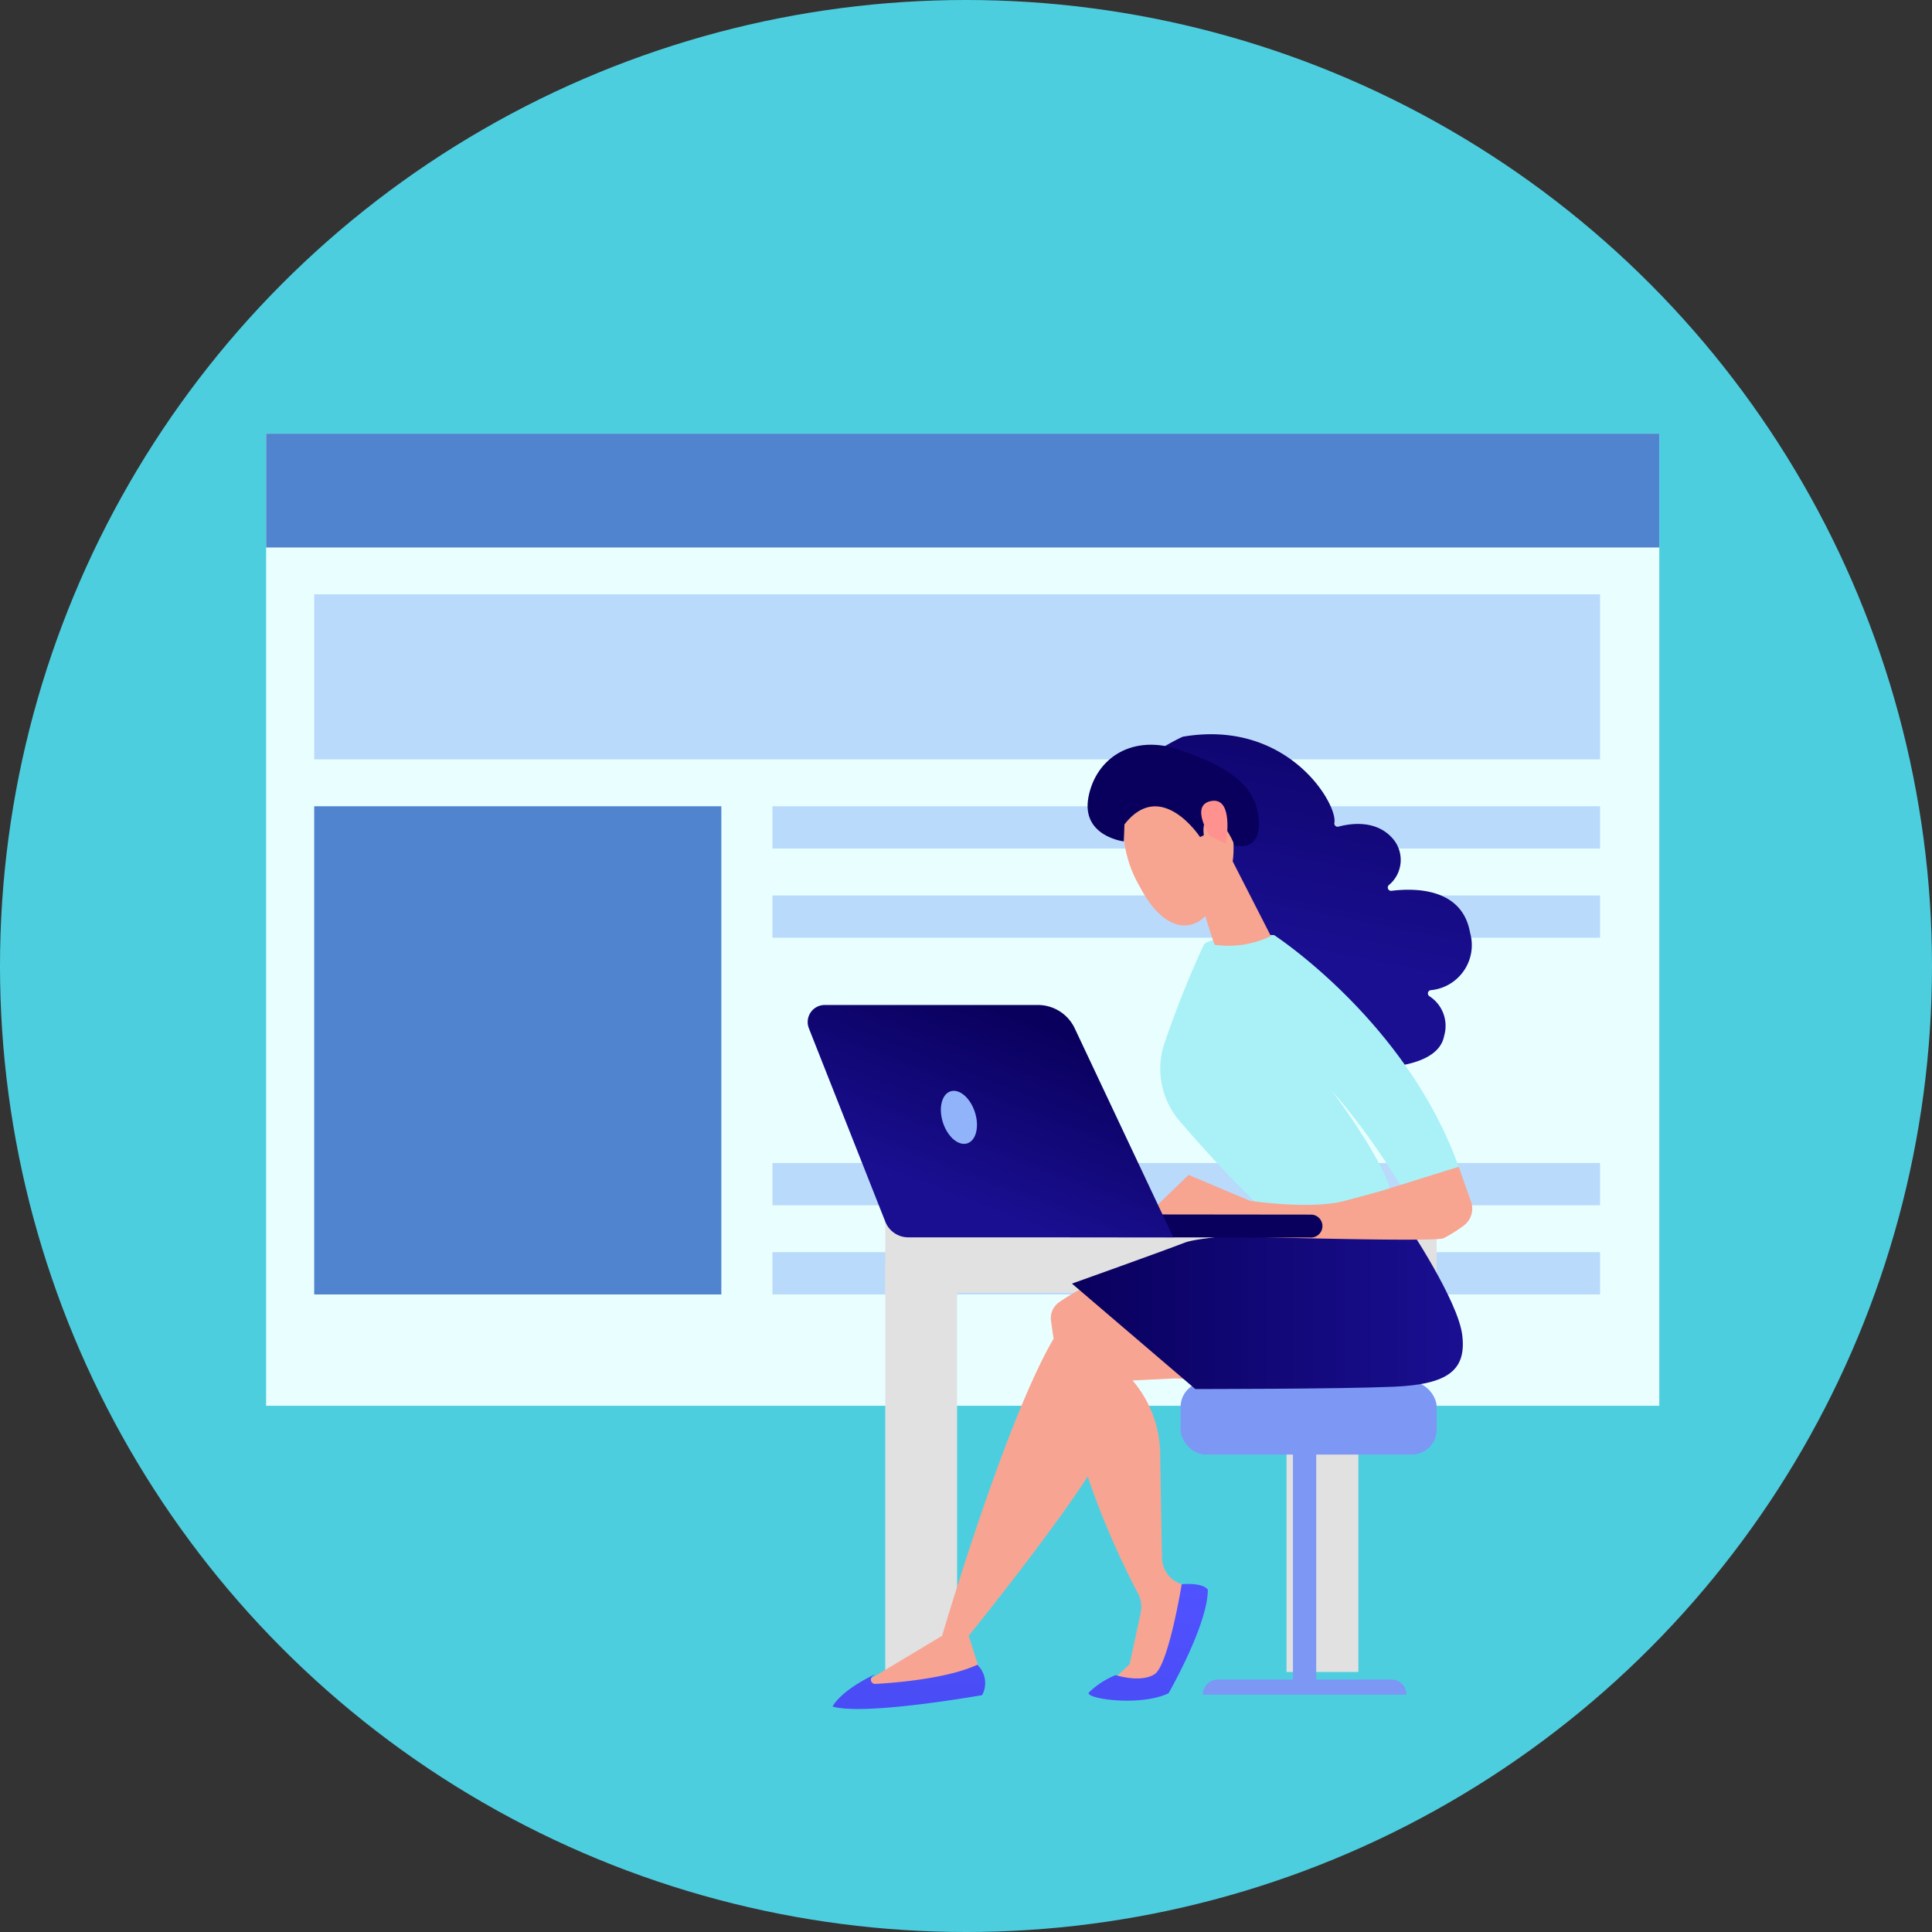 <svg xmlns="http://www.w3.org/2000/svg" xmlns:xlink="http://www.w3.org/1999/xlink" width="148" height="148" viewBox="0 0 148 148">
  <rect x="0" y="0" width="148" height="148" fill="#333333" stroke="none"/>
  <defs>
    <linearGradient id="linear-gradient" x1="0.532" y1="0.006" x2="0.328" y2="3.201" gradientUnits="objectBoundingBox">
      <stop offset="0" stop-color="#4f52ff"/>
      <stop offset="1" stop-color="#4042e2"/>
    </linearGradient>
    <linearGradient id="linear-gradient-2" y1="0.5" x2="1" y2="0.5" gradientUnits="objectBoundingBox">
      <stop offset="0" stop-color="#09005d"/>
      <stop offset="1" stop-color="#1a0f91"/>
    </linearGradient>
    <linearGradient id="linear-gradient-3" x1="0.554" y1="-2.157" x2="0.395" y2="6.275" xlink:href="#linear-gradient"/>
    <linearGradient id="linear-gradient-4" x1="0.619" y1="-0.242" x2="0.442" y2="0.664" xlink:href="#linear-gradient-2"/>
    <linearGradient id="linear-gradient-5" x1="-586.122" y1="942.533" x2="-586.458" y2="945.512" xlink:href="#linear-gradient-2"/>
    <linearGradient id="linear-gradient-6" x1="-3831.756" y1="2232.868" x2="-3825.888" y2="2235.311" gradientUnits="objectBoundingBox">
      <stop offset="0" stop-color="#febbba"/>
      <stop offset="1" stop-color="#ff928e"/>
    </linearGradient>
    <linearGradient id="linear-gradient-7" x1="-10.78" y1="254.598" x2="-11.519" y2="257.035" xlink:href="#linear-gradient-2"/>
    <linearGradient id="linear-gradient-8" x1="0.733" y1="0.134" x2="0.333" y2="0.8" xlink:href="#linear-gradient-2"/>
  </defs>
  <g id="Grupo_109218" data-name="Grupo 109218" transform="translate(-6564.735 -3979.413)">
    <g id="Elipse_4811" data-name="Elipse 4811">
      <circle id="Elipse_4814" data-name="Elipse 4814" cx="74" cy="74" r="74" transform="translate(6564.735 3979.413)" fill="#4dcedf"/>
      <circle id="Elipse_4815" data-name="Elipse 4815" cx="73.5" cy="73.5" r="73.5" transform="translate(6565.235 3979.913)" fill="#4dcedf"/>
    </g>
    <rect id="Rectángulo_40621" data-name="Rectángulo 40621" width="106.723" height="74.469" transform="translate(6585.121 4012.634)" fill="#e9ffff"/>
    <rect id="Rectángulo_40622" data-name="Rectángulo 40622" width="106.723" height="8.719" transform="translate(6585.121 4012.634)" fill="#5184ce"/>
    <rect id="Rectángulo_40623" data-name="Rectángulo 40623" width="98.506" height="12.643" transform="translate(6588.803 4024.943)" fill="#9bc1f9" opacity="0.6"/>
    <rect id="Rectángulo_40624" data-name="Rectángulo 40624" width="63.402" height="3.241" transform="translate(6623.907 4041.177)" fill="#9bc1f9" opacity="0.6"/>
    <rect id="Rectángulo_40625" data-name="Rectángulo 40625" width="31.19" height="37.397" transform="translate(6588.803 4041.177)" fill="#5184ce"/>
    <rect id="Rectángulo_40626" data-name="Rectángulo 40626" width="63.402" height="3.241" transform="translate(6623.907 4048.009)" fill="#9bc1f9" opacity="0.6"/>
    <rect id="Rectángulo_40627" data-name="Rectángulo 40627" width="63.402" height="3.241" transform="translate(6623.907 4068.502)" fill="#9bc1f9" opacity="0.6"/>
    <rect id="Rectángulo_40628" data-name="Rectángulo 40628" width="63.402" height="3.241" transform="translate(6623.907 4075.333)" fill="#9bc1f9" opacity="0.6"/>
    <rect id="Rectángulo_40629" data-name="Rectángulo 40629" width="42.238" height="5.442" transform="translate(6632.551 4073.007)" fill="#e1e1e1"/>
    <rect id="Rectángulo_40630" data-name="Rectángulo 40630" width="5.504" height="31.159" transform="translate(6632.551 4076.333)" fill="#e1e1e1"/>
    <rect id="Rectángulo_40631" data-name="Rectángulo 40631" width="5.504" height="31.159" transform="translate(6663.287 4076.333)" fill="#e1e1e1"/>
    <g id="Grupo_109217" data-name="Grupo 109217">
      <g id="Grupo_109212" data-name="Grupo 109212">
        <rect id="Rectángulo_40632" data-name="Rectángulo 40632" width="1.781" height="19.265" transform="translate(6663.782 4089.593)" fill="#7d97f4"/>
        <path id="Trazado_115618" data-name="Trazado 115618" d="M6672.474,4109.229h-15.6a1.159,1.159,0,0,1,1.159-1.159h13.284a1.159,1.159,0,0,1,1.159,1.159Z" fill="#7d97f4"/>
        <rect id="Rectángulo_40633" data-name="Rectángulo 40633" width="19.617" height="5.564" rx="1.916" transform="translate(6655.173 4085.277)" fill="#7d97f4"/>
      </g>
      <g id="Grupo_109213" data-name="Grupo 109213">
        <path id="Trazado_115619" data-name="Trazado 115619" d="M6651.522,4076.748a15.494,15.494,0,0,0-5.623,2.4,1.482,1.482,0,0,0-.655,1.418,62.9,62.9,0,0,0,6.653,20.883,2.248,2.248,0,0,1,.216,1.542l-.84,3.906-1.556,1.46h4.009l2.67-7.225-1.141-.361a2.161,2.161,0,0,1-1.509-2.022l-.134-7.75a8.821,8.821,0,0,0-2.117-5.836l6.4-.311Z" fill="#f8a492"/>
        <path id="Trazado_115620" data-name="Trazado 115620" d="M6648.151,4109.062c-.365.478,3.93,1.108,6.1.063,0,0,3.009-5.234,3.009-7.929,0,0-.239-.55-2-.425,0,0-1.01,6.2-2.077,6.892s-2.984.07-2.984.07A6.288,6.288,0,0,0,6648.151,4109.062Z" fill="url(#linear-gradient)"/>
        <path id="Trazado_115621" data-name="Trazado 115621" d="M6657.088,4085.277c-.034-.059-6.894-.825-6.894-.825a15.87,15.87,0,0,1-.477,4.957c-.7,2.872-10.775,15.313-10.775,15.313l1.056,3.348a16.992,16.992,0,0,1-9.638.58l6.545-3.928s6.126-20.876,9.878-24.6l6.877-2.379Z" fill="#f8a492"/>
        <path id="Trazado_115622" data-name="Trazado 115622" d="M6672.474,4073.13s3.953,5.879,4.277,8.561-1.083,3.771-5.23,3.951-15.219.177-15.219.177l-9.45-8.076s6.887-2.457,8.677-3.152S6672.474,4073.13,6672.474,4073.13Z" fill="url(#linear-gradient-2)"/>
        <path id="Trazado_115623" data-name="Trazado 115623" d="M6639.6,4106.942a1.934,1.934,0,0,1,.369,2.327s-9.007,1.6-11.453.872c0,0,.508-1.159,3.262-2.478l-.2.156a.329.329,0,0,0,.217.59C6633.606,4108.305,6637.361,4107.973,6639.6,4106.942Z" fill="url(#linear-gradient-3)"/>
      </g>
      <g id="Grupo_109215" data-name="Grupo 109215">
        <path id="Trazado_115624" data-name="Trazado 115624" d="M6655.353,4035.846c8.079-1.374,11.883,5.216,11.6,6.6a.254.254,0,0,0,.318.29c.927-.25,2.976-.564,4.247,1.027a2.5,2.5,0,0,1-.4,3.46.255.255,0,0,0,.213.431c1.705-.215,5.411-.267,6.017,3.205a3.465,3.465,0,0,1-3.024,4.407.253.253,0,0,0-.085.464,2.7,2.7,0,0,1,1.127,3.022c-.489,2.7-5.789,2.482-6.408,2.447a.268.268,0,0,1-.111-.033l-8.489-4.842a.257.257,0,0,1-.125-.178l-1.714-9.9a.255.255,0,0,1,.068-.221l-5.535-7.81C6651.048,4037.923,6655.257,4035.862,6655.353,4035.846Z" fill="url(#linear-gradient-4)"/>
        <path id="Trazado_115625" data-name="Trazado 115625" d="M6661.785,4072.352a90.283,90.283,0,0,1-6.869-7.286,6.159,6.159,0,0,1-1.043-5.543,76.718,76.718,0,0,1,3.04-7.657c.257-.861,5.418-.825,5.418-.825s10.156,6.591,14.147,17.756l-4.482,1.4a52.337,52.337,0,0,0-5.271-7.278s4.533,5.989,4.693,8.441Z" fill="#a9f1f7"/>
        <path id="Trazado_115626" data-name="Trazado 115626" d="M6656.289,4047.054c.054.179,1.4,4.645,1.507,4.737a7.538,7.538,0,0,0,4.295-.67l-3.326-6.506Z" fill="#f7a491"/>
        <g id="Grupo_109214" data-name="Grupo 109214">
          <path id="Trazado_115627" data-name="Trazado 115627" d="M6650.889,4041.316a9.1,9.1,0,0,0,1.15,6c1.8,3.44,3.84,3.437,4.955,2.336a7.262,7.262,0,0,0,2.162-6.3C6658.83,4040.027,6651.829,4038.061,6650.889,4041.316Z" fill="#f7a491"/>
          <path id="Trazado_115628" data-name="Trazado 115628" d="M6656.665,4043.534s-2.988-4.568-5.791-.972l-.05,1.307s-3.282-.389-2.708-3.4,3.411-4.89,7.064-3.587,5.746,2.641,5.981,5.259-1.847,2.043-1.847,2.043-.679-1.843-1.645-2.035-.714,1.246-.714,1.246Z" fill="url(#linear-gradient-5)"/>
          <path id="Trazado_115629" data-name="Trazado 115629" d="M6657.43,4043.473s-1.55-2.339.038-2.688,1.342,2.279,1.171,3.252Z" fill="url(#linear-gradient-6)"/>
        </g>
        <path id="Trazado_115630" data-name="Trazado 115630" d="M6652.407,4072.677l3.382-3.259,4.679,1.976s4.656.721,7.322,0l2.665-.722,6.023-1.875.946,2.674a1.61,1.61,0,0,1-.589,1.849,10.7,10.7,0,0,1-1.521.948c-.793.347-19.552-.241-19.552-.241Z" fill="#f7a491"/>
      </g>
      <g id="Grupo_109216" data-name="Grupo 109216">
        <path id="Trazado_115631" data-name="Trazado 115631" d="M6665.205,4074.214h-.045l-19.617-.021a.879.879,0,0,1,0-1.757l19.617.022a.878.878,0,0,1,.043,1.755Z" fill="url(#linear-gradient-7)"/>
        <path id="Trazado_115632" data-name="Trazado 115632" d="M6627.908,4056.4h16.337a3.115,3.115,0,0,1,2.817,1.785l7.552,16.015h-20.3a1.894,1.894,0,0,1-1.76-1.2l-5.857-14.82A1.305,1.305,0,0,1,6627.908,4056.4Z" fill="url(#linear-gradient-8)"/>
        <path id="Trazado_115633" data-name="Trazado 115633" d="M6639.418,4064.614c.354,1.1.092,2.168-.584,2.386s-1.513-.5-1.867-1.6-.092-2.168.584-2.386S6639.064,4063.514,6639.418,4064.614Z" fill="#91b3fa"/>
      </g>
    </g>
  </g>
</svg>
